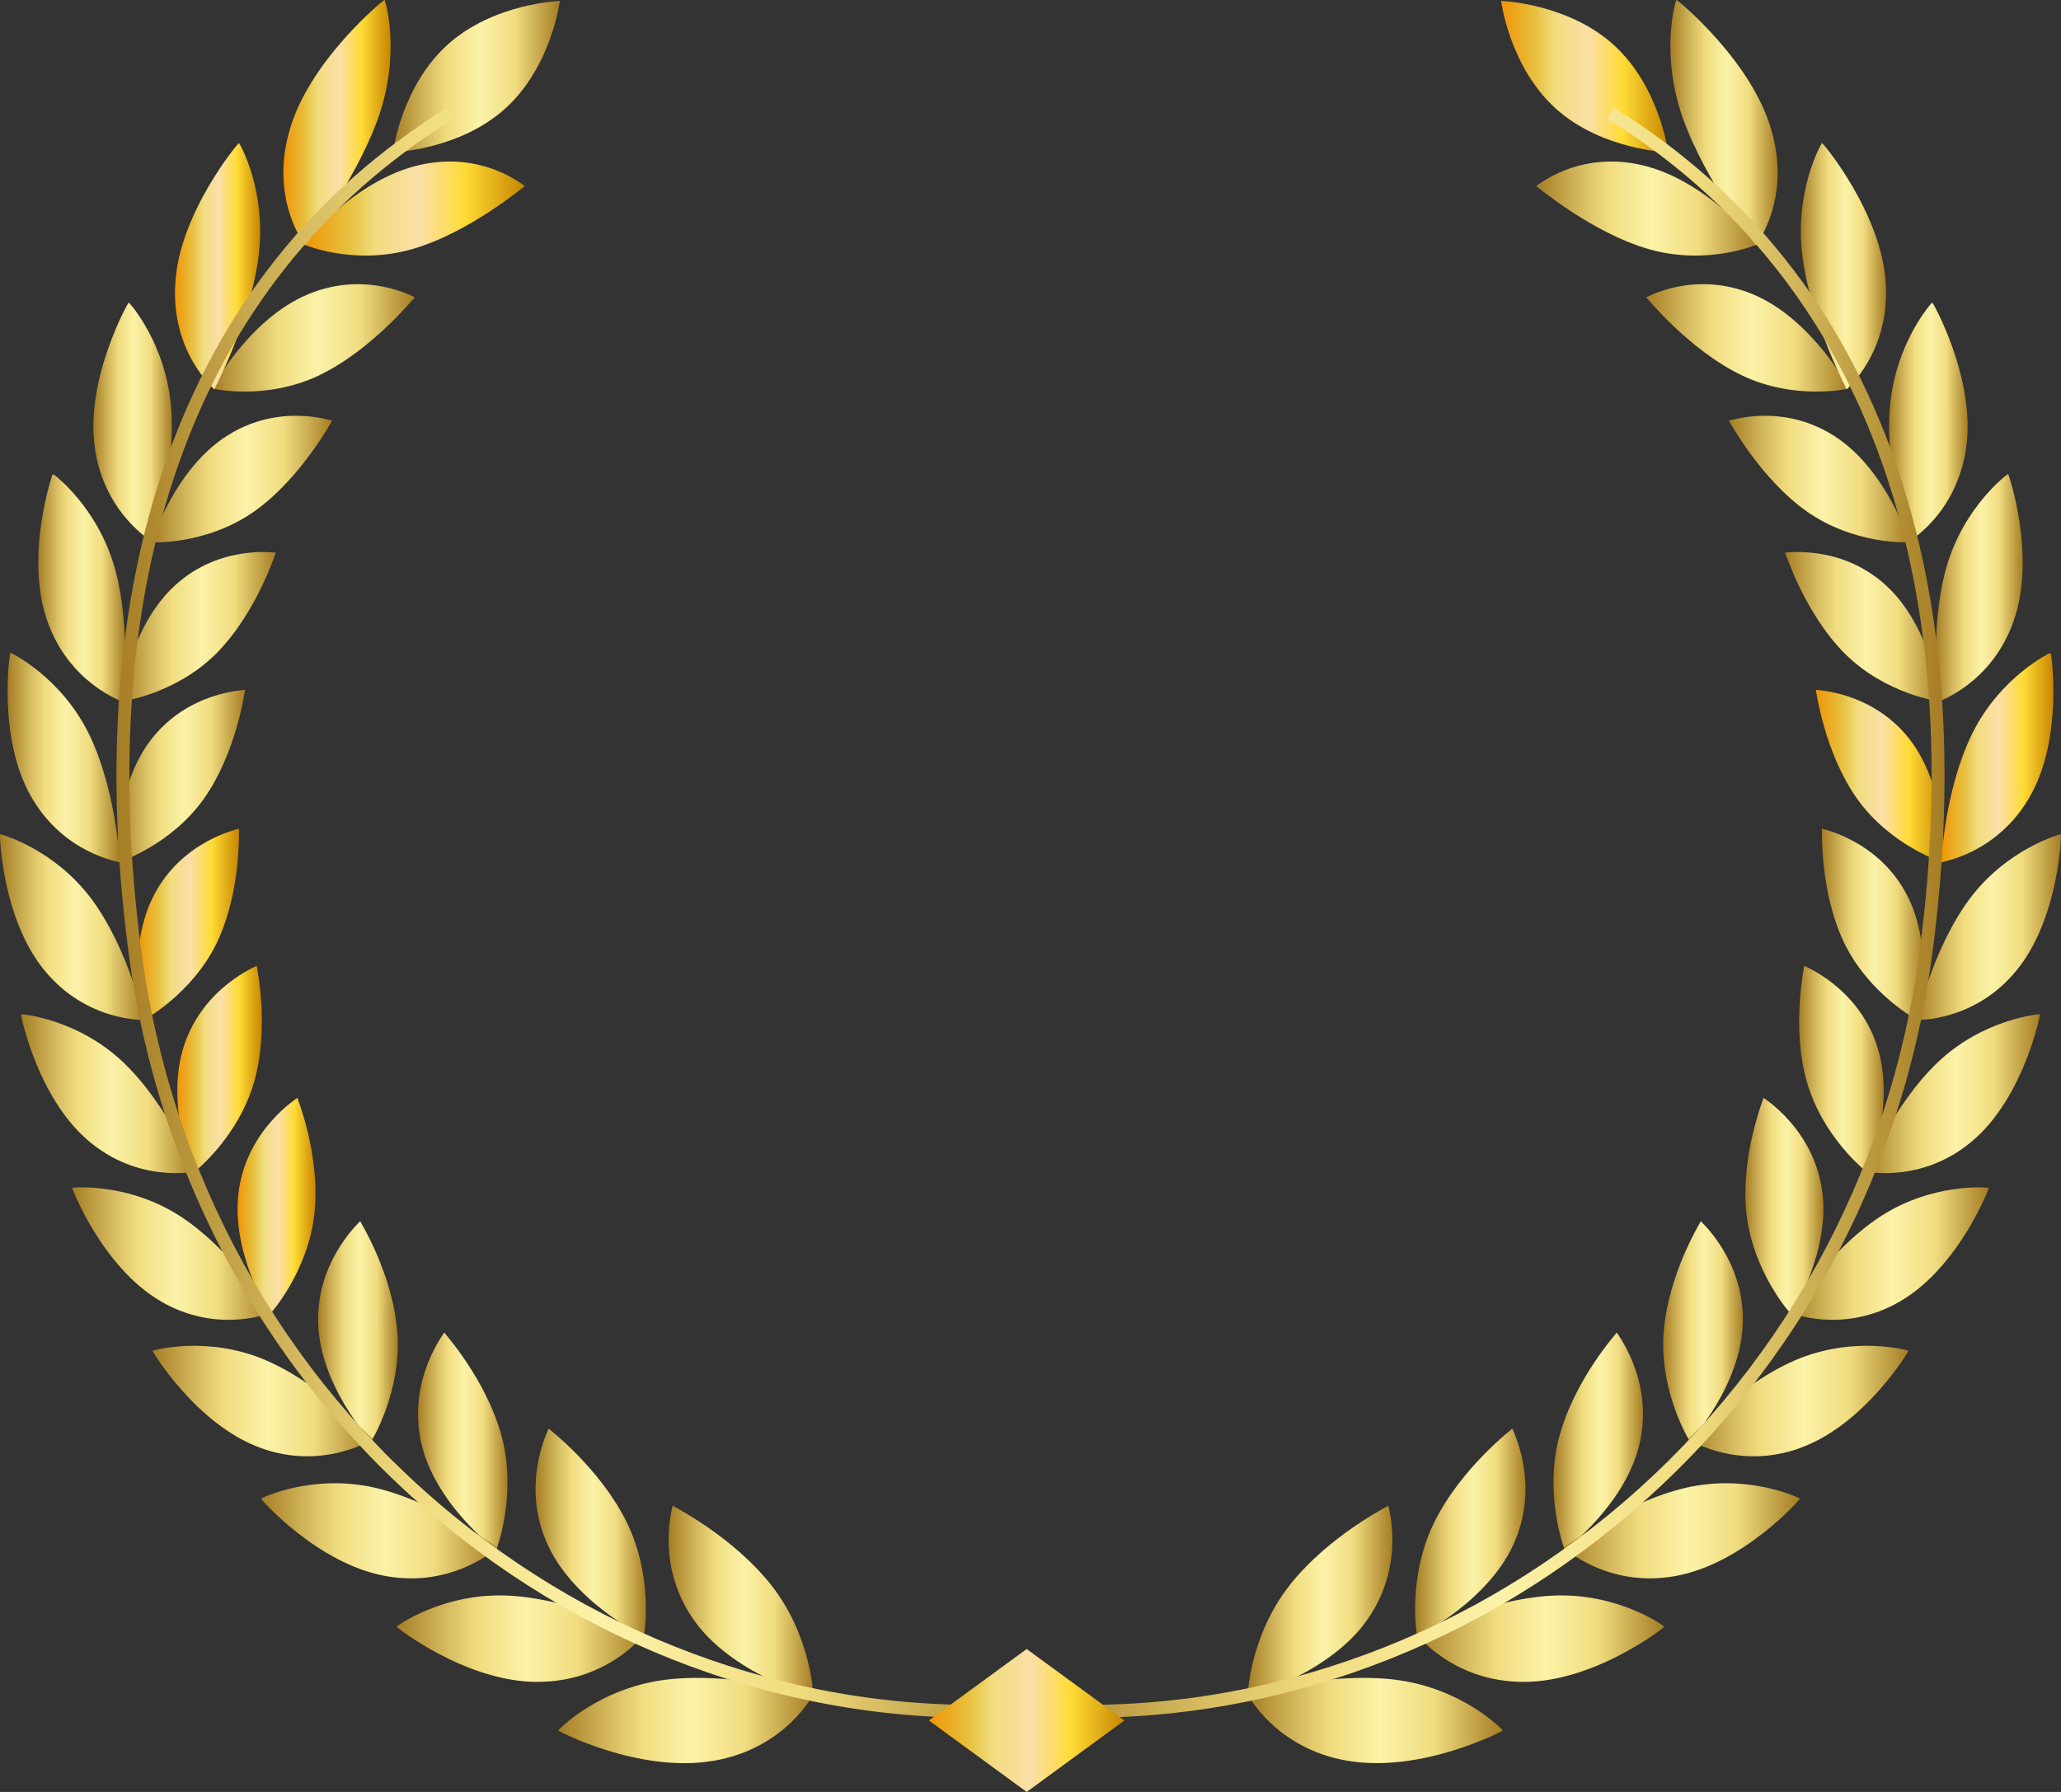 <svg width="46" height="40" viewBox="0 0 46 40" fill="none" xmlns="http://www.w3.org/2000/svg">
<rect x="0" y="0" width="46" height="40" fill="#333333" stroke="none"/>
<path d="M36.017 1.003C37.047 1.936 37.231 3.4 37.231 3.4C37.231 3.4 35.747 3.352 34.718 2.418C33.688 1.485 33.504 0.021 33.504 0.021C33.504 0.021 34.987 0.069 36.017 1.003Z" fill="url(#paint0_linear_469_6006)"/>
<path d="M28.779 35.392C27.893 36.522 27.839 37.857 27.851 37.861C27.847 37.877 29.71 37.36 30.547 36.113C31.383 34.883 30.976 33.607 30.988 33.61C30.983 33.622 29.663 34.272 28.779 35.391V35.392Z" fill="url(#paint1_linear_469_6006)"/>
<path d="M30.083 39.306C28.449 39.03 27.838 37.801 27.839 37.812C27.858 37.818 29.611 37.316 31.12 37.492C32.645 37.676 33.541 38.617 33.541 38.627C33.562 38.632 31.737 39.588 30.084 39.305L30.083 39.306Z" fill="url(#paint2_linear_469_6006)"/>
<path d="M32.011 33.982C31.402 35.221 31.621 36.517 31.632 36.52C31.63 36.537 33.267 35.728 33.819 34.383C34.372 33.053 33.743 31.887 33.754 31.889C33.751 31.902 32.62 32.753 32.011 33.982Z" fill="url(#paint3_linear_469_6006)"/>
<path d="M34.008 37.543C32.419 37.548 31.61 36.463 31.61 36.474C31.628 36.477 33.164 35.701 34.63 35.619C36.109 35.541 37.146 36.3 37.147 36.311C37.168 36.312 35.614 37.543 34.008 37.544V37.543Z" fill="url(#paint4_linear_469_6006)"/>
<path d="M34.801 32.072C34.456 33.375 34.916 34.591 34.926 34.591C34.926 34.607 36.329 33.551 36.61 32.152C36.894 30.77 36.074 29.745 36.085 29.745C36.085 29.758 35.149 30.779 34.801 32.071V32.072Z" fill="url(#paint5_linear_469_6006)"/>
<path d="M37.386 35.182C35.87 35.455 34.895 34.54 34.898 34.55C34.914 34.55 36.225 33.542 37.62 33.212C39.029 32.885 40.171 33.443 40.174 33.452C40.193 33.451 38.92 34.91 37.387 35.182H37.386Z" fill="url(#paint6_linear_469_6006)"/>
<path d="M37.131 29.743C37.034 31.067 37.704 32.166 37.715 32.165C37.717 32.182 38.875 30.917 38.899 29.509C38.928 28.116 37.951 27.261 37.961 27.259C37.962 27.272 37.231 28.429 37.132 29.743H37.131Z" fill="url(#paint7_linear_469_6006)"/>
<path d="M40.198 32.316C38.78 32.841 37.676 32.121 37.678 32.13C37.693 32.128 38.771 30.925 40.068 30.363C41.378 29.801 42.591 30.144 42.594 30.153C42.612 30.149 41.631 31.788 40.198 32.315V32.316Z" fill="url(#paint8_linear_469_6006)"/>
<path d="M38.978 27.075C39.116 28.381 39.965 29.333 39.973 29.33C39.977 29.346 40.881 27.915 40.663 26.537C40.451 25.173 39.352 24.509 39.361 24.506C39.364 24.519 38.846 25.778 38.978 27.075Z" fill="url(#paint9_linear_469_6006)"/>
<path d="M42.419 29.044C41.129 29.802 39.928 29.294 39.933 29.302C39.946 29.298 40.783 27.941 41.954 27.164C43.137 26.387 44.383 26.508 44.388 26.517C44.403 26.509 43.723 28.282 42.419 29.043V29.044Z" fill="url(#paint10_linear_469_6006)"/>
<path d="M40.327 24.145C40.683 25.399 41.676 26.178 41.684 26.174C41.69 26.189 42.33 24.633 41.886 23.321C41.449 22.022 40.261 21.564 40.269 21.56C40.274 21.572 39.977 22.9 40.326 24.145L40.327 24.145Z" fill="url(#paint11_linear_469_6006)"/>
<path d="M44.028 25.464C42.895 26.432 41.634 26.145 41.64 26.154C41.652 26.147 42.239 24.675 43.255 23.707C44.283 22.736 45.525 22.634 45.53 22.641C45.545 22.632 45.175 24.49 44.028 25.464Z" fill="url(#paint12_linear_469_6006)"/>
<path d="M41.154 21.033C41.713 22.201 42.816 22.788 42.823 22.783C42.833 22.796 43.199 21.157 42.544 19.944C41.898 18.743 40.657 18.504 40.664 18.498C40.672 18.509 40.603 19.872 41.154 21.033Z" fill="url(#paint13_linear_469_6006)"/>
<path d="M45.001 21.67C44.053 22.822 42.77 22.764 42.777 22.77C42.787 22.762 43.116 21.215 43.949 20.08C44.793 18.94 45.991 18.617 45.998 18.623C46.011 18.612 45.962 20.509 45.001 21.669V21.67Z" fill="url(#paint14_linear_469_6006)"/>
<path d="M41.443 17.822C42.187 18.876 43.365 19.256 43.372 19.25C43.383 19.262 43.466 17.581 42.617 16.497C41.778 15.423 40.521 15.407 40.528 15.399C40.537 15.409 40.707 16.775 41.443 17.822Z" fill="url(#paint15_linear_469_6006)"/>
<path d="M45.316 17.763C44.583 19.07 43.316 19.241 43.325 19.247C43.333 19.236 43.395 17.653 44.016 16.381C44.646 15.102 45.761 14.567 45.769 14.572C45.78 14.559 46.061 16.448 45.316 17.763Z" fill="url(#paint16_linear_469_6006)"/>
<path d="M41.172 14.587C42.085 15.501 43.303 15.666 43.309 15.659C43.323 15.669 43.112 13.988 42.086 13.06C41.072 12.14 39.837 12.344 39.842 12.337C39.854 12.345 40.269 13.678 41.172 14.587Z" fill="url(#paint17_linear_469_6006)"/>
<path d="M44.951 13.839C44.463 15.266 43.251 15.661 43.261 15.665C43.268 15.654 43.054 14.073 43.433 12.695C43.819 11.31 44.81 10.576 44.819 10.581C44.829 10.566 45.45 12.4 44.95 13.839H44.951Z" fill="url(#paint18_linear_469_6006)"/>
<path d="M40.321 11.413C41.385 12.165 42.606 12.111 42.61 12.104C42.626 12.112 42.114 10.473 40.927 9.724C39.756 8.98 38.581 9.4 38.586 9.392C38.6 9.399 39.27 10.665 40.321 11.413Z" fill="url(#paint19_linear_469_6006)"/>
<path d="M43.883 9.994C43.671 11.507 42.555 12.115 42.566 12.117C42.571 12.105 42.075 10.567 42.179 9.119C42.291 7.662 43.116 6.751 43.127 6.754C43.136 6.738 44.105 8.468 43.883 9.994H43.883Z" fill="url(#paint20_linear_469_6006)"/>
<path d="M38.872 8.377C40.068 8.948 41.254 8.679 41.257 8.67C41.276 8.677 40.45 7.121 39.123 6.569C37.812 6.021 36.736 6.646 36.74 6.637C36.756 6.642 37.69 7.808 38.872 8.376V8.377Z" fill="url(#paint21_linear_469_6006)"/>
<path d="M42.089 6.328C42.184 7.886 41.203 8.69 41.216 8.692C41.219 8.679 40.431 7.222 40.231 5.743C40.038 4.256 40.655 3.192 40.667 3.193C40.673 3.176 42.001 4.757 42.089 6.327V6.328Z" fill="url(#paint22_linear_469_6006)"/>
<path d="M36.805 5.563C38.115 5.936 39.226 5.458 39.228 5.45C39.248 5.454 38.101 4.024 36.652 3.687C35.22 3.351 34.284 4.164 34.287 4.155C34.305 4.157 35.51 5.189 36.805 5.563Z" fill="url(#paint23_linear_469_6006)"/>
<path d="M39.546 2.94C39.98 4.499 39.178 5.479 39.192 5.479C39.194 5.467 38.105 4.13 37.569 2.662C37.038 1.185 37.403 -0.001 37.417 -0.001C37.422 -0.018 39.118 1.365 39.546 2.94Z" fill="url(#paint24_linear_469_6006)"/>
<path d="M22.611 38.271L22.637 37.985C25.019 38.2 27.394 37.936 29.695 37.201C31.938 36.486 34.014 35.355 35.866 33.843C39.71 30.703 42.189 26.222 42.846 21.226C43.384 17.135 43.108 13.488 42.025 10.389C40.862 7.061 38.791 4.458 35.87 2.649L36.023 2.406C39.001 4.25 41.112 6.905 42.297 10.296C43.395 13.437 43.675 17.127 43.131 21.264C42.464 26.332 39.949 30.878 36.047 34.065C34.167 35.601 32.059 36.748 29.781 37.475C27.442 38.221 25.029 38.489 22.608 38.272L22.611 38.271Z" fill="url(#paint25_linear_469_6006)"/>
<path d="M9.983 1.003C8.954 1.936 8.769 3.4 8.769 3.4C8.769 3.4 10.253 3.352 11.282 2.418C12.311 1.485 12.496 0.021 12.496 0.021C12.496 0.021 11.013 0.069 9.983 1.003Z" fill="url(#paint26_linear_469_6006)"/>
<path d="M17.221 35.393C18.107 36.523 18.161 37.858 18.149 37.862C18.153 37.878 16.29 37.361 15.453 36.114C14.617 34.883 15.024 33.608 15.012 33.611C15.017 33.623 16.336 34.273 17.221 35.392V35.393Z" fill="url(#paint27_linear_469_6006)"/>
<path d="M15.917 39.307C17.551 39.031 18.162 37.802 18.161 37.813C18.142 37.819 16.389 37.316 14.88 37.492C13.355 37.677 12.459 38.618 12.459 38.628C12.438 38.633 14.263 39.589 15.916 39.306L15.917 39.307Z" fill="url(#paint28_linear_469_6006)"/>
<path d="M13.989 33.982C14.598 35.221 14.379 36.517 14.368 36.52C14.37 36.537 12.732 35.728 12.181 34.383C11.628 33.053 12.257 31.887 12.246 31.889C12.249 31.902 13.38 32.753 13.989 33.982Z" fill="url(#paint29_linear_469_6006)"/>
<path d="M11.992 37.543C13.581 37.548 14.39 36.463 14.389 36.474C14.372 36.477 12.835 35.701 11.37 35.619C9.89 35.541 8.853 36.3 8.852 36.311C8.832 36.312 10.386 37.543 11.992 37.544V37.543Z" fill="url(#paint30_linear_469_6006)"/>
<path d="M11.199 32.072C11.544 33.375 11.084 34.591 11.074 34.591C11.074 34.607 9.671 33.551 9.39 32.152C9.106 30.77 9.926 29.745 9.915 29.745C9.915 29.758 10.851 30.779 11.199 32.071V32.072Z" fill="url(#paint31_linear_469_6006)"/>
<path d="M8.613 35.182C10.13 35.455 11.105 34.54 11.102 34.55C11.086 34.55 9.775 33.542 8.38 33.212C6.971 32.885 5.829 33.443 5.826 33.452C5.807 33.451 7.08 34.91 8.613 35.182H8.613Z" fill="url(#paint32_linear_469_6006)"/>
<path d="M8.869 29.743C8.966 31.067 8.296 32.166 8.285 32.165C8.283 32.182 7.125 30.917 7.101 29.509C7.072 28.116 8.049 27.261 8.039 27.259C8.038 27.272 8.769 28.429 8.868 29.743H8.869Z" fill="url(#paint33_linear_469_6006)"/>
<path d="M5.802 32.316C7.22 32.841 8.324 32.121 8.322 32.13C8.307 32.128 7.229 30.925 5.932 30.363C4.622 29.801 3.409 30.144 3.406 30.153C3.388 30.149 4.369 31.788 5.802 32.315V32.316Z" fill="url(#paint34_linear_469_6006)"/>
<path d="M7.02 27.075C6.883 28.381 6.034 29.333 6.026 29.33C6.021 29.346 5.118 27.915 5.336 26.537C5.548 25.173 6.647 24.509 6.638 24.506C6.635 24.519 7.153 25.778 7.02 27.075Z" fill="url(#paint35_linear_469_6006)"/>
<path d="M3.581 29.044C4.871 29.802 6.072 29.294 6.067 29.302C6.053 29.298 5.217 27.941 4.046 27.164C2.863 26.387 1.617 26.508 1.612 26.517C1.597 26.509 2.277 28.282 3.581 29.043V29.044Z" fill="url(#paint36_linear_469_6006)"/>
<path d="M5.673 24.145C5.317 25.399 4.324 26.178 4.316 26.174C4.31 26.189 3.67 24.633 4.114 23.321C4.551 22.022 5.739 21.564 5.731 21.56C5.726 21.572 6.023 22.9 5.674 24.145L5.673 24.145Z" fill="url(#paint37_linear_469_6006)"/>
<path d="M1.972 25.464C3.105 26.432 4.366 26.145 4.36 26.154C4.348 26.147 3.761 24.675 2.745 23.707C1.717 22.736 0.475 22.634 0.47 22.641C0.455 22.632 0.825 24.49 1.972 25.464Z" fill="url(#paint38_linear_469_6006)"/>
<path d="M4.845 21.033C4.286 22.201 3.183 22.788 3.176 22.783C3.166 22.796 2.8 21.157 3.456 19.944C4.101 18.743 5.342 18.504 5.335 18.498C5.327 18.509 5.396 19.872 4.845 21.033Z" fill="url(#paint39_linear_469_6006)"/>
<path d="M0.999 21.669C1.947 22.821 3.229 22.763 3.223 22.77C3.213 22.761 2.884 21.214 2.051 20.079C1.206 18.94 0.008 18.617 0.002 18.623C-0.011 18.612 0.038 20.509 0.999 21.669Z" fill="url(#paint40_linear_469_6006)"/>
<path d="M4.556 17.822C3.812 18.876 2.634 19.256 2.627 19.25C2.616 19.262 2.533 17.581 3.382 16.497C4.221 15.423 5.478 15.407 5.471 15.399C5.462 15.409 5.292 16.775 4.556 17.822Z" fill="url(#paint41_linear_469_6006)"/>
<path d="M0.684 17.763C1.417 19.07 2.684 19.241 2.675 19.247C2.667 19.236 2.605 17.653 1.984 16.381C1.354 15.102 0.239 14.567 0.231 14.572C0.22 14.559 -0.061 16.448 0.684 17.763Z" fill="url(#paint42_linear_469_6006)"/>
<path d="M4.828 14.587C3.915 15.501 2.697 15.666 2.691 15.659C2.677 15.669 2.888 13.988 3.914 13.06C4.928 12.14 6.163 12.344 6.158 12.337C6.146 12.345 5.731 13.678 4.828 14.587Z" fill="url(#paint43_linear_469_6006)"/>
<path d="M1.048 13.839C1.536 15.266 2.748 15.661 2.738 15.665C2.731 15.654 2.945 14.073 2.566 12.695C2.18 11.31 1.189 10.576 1.18 10.581C1.17 10.566 0.55 12.4 1.049 13.839H1.048Z" fill="url(#paint44_linear_469_6006)"/>
<path d="M5.679 11.413C4.615 12.165 3.394 12.111 3.39 12.104C3.374 12.112 3.886 10.473 5.073 9.724C6.244 8.98 7.419 9.4 7.414 9.392C7.4 9.399 6.73 10.665 5.679 11.413Z" fill="url(#paint45_linear_469_6006)"/>
<path d="M2.117 9.994C2.329 11.507 3.445 12.115 3.434 12.117C3.429 12.105 3.925 10.567 3.821 9.119C3.709 7.662 2.884 6.751 2.873 6.754C2.864 6.738 1.895 8.468 2.117 9.994H2.117Z" fill="url(#paint46_linear_469_6006)"/>
<path d="M7.127 8.377C5.931 8.948 4.746 8.679 4.742 8.67C4.723 8.677 5.549 7.121 6.876 6.569C8.187 6.021 9.263 6.646 9.259 6.637C9.243 6.642 8.31 7.808 7.127 8.376V8.377Z" fill="url(#paint47_linear_469_6006)"/>
<path d="M3.912 6.328C3.816 7.886 4.796 8.69 4.784 8.692C4.781 8.679 5.569 7.222 5.769 5.743C5.962 4.256 5.345 3.192 5.333 3.193C5.327 3.176 3.999 4.757 3.912 6.327V6.328Z" fill="url(#paint48_linear_469_6006)"/>
<path d="M9.195 5.563C7.885 5.936 6.774 5.458 6.772 5.45C6.752 5.454 7.899 4.024 9.348 3.687C10.78 3.351 11.716 4.164 11.713 4.155C11.695 4.157 10.49 5.189 9.195 5.563Z" fill="url(#paint49_linear_469_6006)"/>
<path d="M6.454 2.94C6.02 4.499 6.822 5.479 6.808 5.479C6.806 5.467 7.895 4.13 8.431 2.662C8.962 1.185 8.596 -0.001 8.583 -0.001C8.578 -0.018 6.882 1.365 6.454 2.94Z" fill="url(#paint50_linear_469_6006)"/>
<path d="M23.389 38.271L23.363 37.985C20.981 38.2 18.606 37.936 16.305 37.201C14.062 36.486 11.986 35.355 10.134 33.843C6.29 30.703 3.811 26.222 3.154 21.226C2.616 17.135 2.892 13.488 3.975 10.389C5.138 7.061 7.209 4.458 10.13 2.649L9.977 2.406C6.999 4.25 4.888 6.905 3.703 10.296C2.605 13.437 2.325 17.127 2.869 21.264C3.536 26.332 6.051 30.878 9.952 34.065C11.833 35.601 13.941 36.748 16.219 37.475C18.558 38.221 20.971 38.489 23.392 38.272L23.389 38.271Z" fill="url(#paint51_linear_469_6006)"/>
<path d="M22.915 36.81L20.732 38.405L22.915 40L25.096 38.405L22.915 36.81Z" fill="url(#paint52_linear_469_6006)"/>
<defs>
<linearGradient id="paint0_linear_469_6006" x1="33.504" y1="1.71" x2="37.231" y2="1.71" gradientUnits="userSpaceOnUse">
<stop stop-color="#F09505"/>
<stop offset="0.21" stop-color="#E7C141"/>
<stop offset="0.33" stop-color="#F1DD80"/>
<stop offset="0.52" stop-color="#FBDFA8"/>
<stop offset="0.73" stop-color="#FFDB35"/>
<stop offset="1" stop-color="#C78600"/>
</linearGradient>
<linearGradient id="paint1_linear_469_6006" x1="27.849" y1="35.736" x2="31.076" y2="35.736" gradientUnits="userSpaceOnUse">
<stop stop-color="#A57D24"/>
<stop offset="0.21" stop-color="#D8BD62"/>
<stop offset="0.33" stop-color="#F1DD80"/>
<stop offset="0.52" stop-color="#FBF2A8"/>
<stop offset="0.73" stop-color="#F1DD80"/>
<stop offset="1" stop-color="#A57D24"/>
</linearGradient>
<linearGradient id="paint2_linear_469_6006" x1="27.839" y1="38.406" x2="33.54" y2="38.406" gradientUnits="userSpaceOnUse">
<stop stop-color="#A57D24"/>
<stop offset="0.21" stop-color="#D8BD62"/>
<stop offset="0.33" stop-color="#F1DD80"/>
<stop offset="0.52" stop-color="#FBF2A8"/>
<stop offset="0.73" stop-color="#F1DD80"/>
<stop offset="1" stop-color="#A57D24"/>
</linearGradient>
<linearGradient id="paint3_linear_469_6006" x1="31.585" y1="34.204" x2="34.047" y2="34.204" gradientUnits="userSpaceOnUse">
<stop stop-color="#A57D24"/>
<stop offset="0.21" stop-color="#D8BD62"/>
<stop offset="0.33" stop-color="#F1DD80"/>
<stop offset="0.52" stop-color="#FBF2A8"/>
<stop offset="0.73" stop-color="#F1DD80"/>
<stop offset="1" stop-color="#A57D24"/>
</linearGradient>
<linearGradient id="paint4_linear_469_6006" x1="31.61" y1="36.578" x2="37.147" y2="36.578" gradientUnits="userSpaceOnUse">
<stop stop-color="#A57D24"/>
<stop offset="0.21" stop-color="#D8BD62"/>
<stop offset="0.33" stop-color="#F1DD80"/>
<stop offset="0.52" stop-color="#FBF2A8"/>
<stop offset="0.73" stop-color="#F1DD80"/>
<stop offset="1" stop-color="#A57D24"/>
</linearGradient>
<linearGradient id="paint5_linear_469_6006" x1="34.673" y1="32.169" x2="36.669" y2="32.169" gradientUnits="userSpaceOnUse">
<stop stop-color="#A57D24"/>
<stop offset="0.21" stop-color="#D8BD62"/>
<stop offset="0.33" stop-color="#F1DD80"/>
<stop offset="0.52" stop-color="#FBF2A8"/>
<stop offset="0.73" stop-color="#F1DD80"/>
<stop offset="1" stop-color="#A57D24"/>
</linearGradient>
<linearGradient id="paint6_linear_469_6006" x1="34.898" y1="34.171" x2="40.173" y2="34.171" gradientUnits="userSpaceOnUse">
<stop stop-color="#A57D24"/>
<stop offset="0.21" stop-color="#D8BD62"/>
<stop offset="0.33" stop-color="#F1DD80"/>
<stop offset="0.52" stop-color="#FBF2A8"/>
<stop offset="0.73" stop-color="#F1DD80"/>
<stop offset="1" stop-color="#A57D24"/>
</linearGradient>
<linearGradient id="paint7_linear_469_6006" x1="37.121" y1="29.712" x2="38.899" y2="29.712" gradientUnits="userSpaceOnUse">
<stop stop-color="#A57D24"/>
<stop offset="0.21" stop-color="#D8BD62"/>
<stop offset="0.33" stop-color="#F1DD80"/>
<stop offset="0.52" stop-color="#FBF2A8"/>
<stop offset="0.73" stop-color="#F1DD80"/>
<stop offset="1" stop-color="#A57D24"/>
</linearGradient>
<linearGradient id="paint8_linear_469_6006" x1="37.678" y1="31.274" x2="42.594" y2="31.274" gradientUnits="userSpaceOnUse">
<stop stop-color="#A57D24"/>
<stop offset="0.21" stop-color="#D8BD62"/>
<stop offset="0.33" stop-color="#F1DD80"/>
<stop offset="0.52" stop-color="#FBF2A8"/>
<stop offset="0.73" stop-color="#F1DD80"/>
<stop offset="1" stop-color="#A57D24"/>
</linearGradient>
<linearGradient id="paint9_linear_469_6006" x1="38.957" y1="26.919" x2="40.697" y2="26.919" gradientUnits="userSpaceOnUse">
<stop stop-color="#A57D24"/>
<stop offset="0.21" stop-color="#D8BD62"/>
<stop offset="0.33" stop-color="#F1DD80"/>
<stop offset="0.52" stop-color="#FBF2A8"/>
<stop offset="0.73" stop-color="#F1DD80"/>
<stop offset="1" stop-color="#A57D24"/>
</linearGradient>
<linearGradient id="paint10_linear_469_6006" x1="39.933" y1="27.984" x2="44.388" y2="27.984" gradientUnits="userSpaceOnUse">
<stop stop-color="#A57D24"/>
<stop offset="0.21" stop-color="#D8BD62"/>
<stop offset="0.33" stop-color="#F1DD80"/>
<stop offset="0.52" stop-color="#FBF2A8"/>
<stop offset="0.73" stop-color="#F1DD80"/>
<stop offset="1" stop-color="#A57D24"/>
</linearGradient>
<linearGradient id="paint11_linear_469_6006" x1="40.156" y1="23.867" x2="42.043" y2="23.867" gradientUnits="userSpaceOnUse">
<stop stop-color="#A57D24"/>
<stop offset="0.21" stop-color="#D8BD62"/>
<stop offset="0.33" stop-color="#F1DD80"/>
<stop offset="0.52" stop-color="#FBF2A8"/>
<stop offset="0.73" stop-color="#F1DD80"/>
<stop offset="1" stop-color="#A57D24"/>
</linearGradient>
<linearGradient id="paint12_linear_469_6006" x1="41.639" y1="24.414" x2="45.53" y2="24.414" gradientUnits="userSpaceOnUse">
<stop stop-color="#A57D24"/>
<stop offset="0.21" stop-color="#D8BD62"/>
<stop offset="0.33" stop-color="#F1DD80"/>
<stop offset="0.52" stop-color="#FBF2A8"/>
<stop offset="0.73" stop-color="#F1DD80"/>
<stop offset="1" stop-color="#A57D24"/>
</linearGradient>
<linearGradient id="paint13_linear_469_6006" x1="40.665" y1="20.64" x2="42.934" y2="20.64" gradientUnits="userSpaceOnUse">
<stop stop-color="#A57D24"/>
<stop offset="0.21" stop-color="#D8BD62"/>
<stop offset="0.33" stop-color="#F1DD80"/>
<stop offset="0.52" stop-color="#FBF2A8"/>
<stop offset="0.73" stop-color="#F1DD80"/>
<stop offset="1" stop-color="#A57D24"/>
</linearGradient>
<linearGradient id="paint14_linear_469_6006" x1="42.777" y1="20.698" x2="46" y2="20.698" gradientUnits="userSpaceOnUse">
<stop stop-color="#A57D24"/>
<stop offset="0.21" stop-color="#D8BD62"/>
<stop offset="0.33" stop-color="#F1DD80"/>
<stop offset="0.52" stop-color="#FBF2A8"/>
<stop offset="0.73" stop-color="#F1DD80"/>
<stop offset="1" stop-color="#A57D24"/>
</linearGradient>
<linearGradient id="paint15_linear_469_6006" x1="40.528" y1="17.325" x2="43.379" y2="17.325" gradientUnits="userSpaceOnUse">
<stop stop-color="#F09505"/>
<stop offset="0.21" stop-color="#E7C141"/>
<stop offset="0.33" stop-color="#F1DD80"/>
<stop offset="0.52" stop-color="#FBDFA8"/>
<stop offset="0.73" stop-color="#FFDB35"/>
<stop offset="1" stop-color="#C78600"/>
</linearGradient>
<linearGradient id="paint16_linear_469_6006" x1="43.324" y1="16.909" x2="45.83" y2="16.909" gradientUnits="userSpaceOnUse">
<stop stop-color="#F09505"/>
<stop offset="0.21" stop-color="#E7C141"/>
<stop offset="0.33" stop-color="#F1DD80"/>
<stop offset="0.52" stop-color="#FBDFA8"/>
<stop offset="0.73" stop-color="#FFDB35"/>
<stop offset="1" stop-color="#C78600"/>
</linearGradient>
<linearGradient id="paint17_linear_469_6006" x1="39.842" y1="13.991" x2="43.309" y2="13.991" gradientUnits="userSpaceOnUse">
<stop stop-color="#A57D24"/>
<stop offset="0.21" stop-color="#D8BD62"/>
<stop offset="0.33" stop-color="#F1DD80"/>
<stop offset="0.52" stop-color="#FBF2A8"/>
<stop offset="0.73" stop-color="#F1DD80"/>
<stop offset="1" stop-color="#A57D24"/>
</linearGradient>
<linearGradient id="paint18_linear_469_6006" x1="43.208" y1="13.123" x2="45.145" y2="13.123" gradientUnits="userSpaceOnUse">
<stop stop-color="#A57D24"/>
<stop offset="0.21" stop-color="#D8BD62"/>
<stop offset="0.33" stop-color="#F1DD80"/>
<stop offset="0.52" stop-color="#FBF2A8"/>
<stop offset="0.73" stop-color="#F1DD80"/>
<stop offset="1" stop-color="#A57D24"/>
</linearGradient>
<linearGradient id="paint19_linear_469_6006" x1="38.586" y1="10.694" x2="42.611" y2="10.694" gradientUnits="userSpaceOnUse">
<stop stop-color="#A57D24"/>
<stop offset="0.21" stop-color="#D8BD62"/>
<stop offset="0.33" stop-color="#F1DD80"/>
<stop offset="0.52" stop-color="#FBF2A8"/>
<stop offset="0.73" stop-color="#F1DD80"/>
<stop offset="1" stop-color="#A57D24"/>
</linearGradient>
<linearGradient id="paint20_linear_469_6006" x1="42.164" y1="9.437" x2="43.916" y2="9.437" gradientUnits="userSpaceOnUse">
<stop stop-color="#A57D24"/>
<stop offset="0.21" stop-color="#D8BD62"/>
<stop offset="0.33" stop-color="#F1DD80"/>
<stop offset="0.52" stop-color="#FBF2A8"/>
<stop offset="0.73" stop-color="#F1DD80"/>
<stop offset="1" stop-color="#A57D24"/>
</linearGradient>
<linearGradient id="paint21_linear_469_6006" x1="36.741" y1="7.542" x2="41.257" y2="7.542" gradientUnits="userSpaceOnUse">
<stop stop-color="#A57D24"/>
<stop offset="0.21" stop-color="#D8BD62"/>
<stop offset="0.33" stop-color="#F1DD80"/>
<stop offset="0.52" stop-color="#FBF2A8"/>
<stop offset="0.73" stop-color="#F1DD80"/>
<stop offset="1" stop-color="#A57D24"/>
</linearGradient>
<linearGradient id="paint22_linear_469_6006" x1="40.194" y1="5.943" x2="42.095" y2="5.943" gradientUnits="userSpaceOnUse">
<stop stop-color="#A57D24"/>
<stop offset="0.21" stop-color="#D8BD62"/>
<stop offset="0.33" stop-color="#F1DD80"/>
<stop offset="0.52" stop-color="#FBF2A8"/>
<stop offset="0.73" stop-color="#F1DD80"/>
<stop offset="1" stop-color="#A57D24"/>
</linearGradient>
<linearGradient id="paint23_linear_469_6006" x1="34.287" y1="4.655" x2="39.228" y2="4.655" gradientUnits="userSpaceOnUse">
<stop stop-color="#A57D24"/>
<stop offset="0.21" stop-color="#D8BD62"/>
<stop offset="0.33" stop-color="#F1DD80"/>
<stop offset="0.52" stop-color="#FBF2A8"/>
<stop offset="0.73" stop-color="#F1DD80"/>
<stop offset="1" stop-color="#A57D24"/>
</linearGradient>
<linearGradient id="paint24_linear_469_6006" x1="37.282" y1="2.74" x2="39.675" y2="2.74" gradientUnits="userSpaceOnUse">
<stop stop-color="#A57D24"/>
<stop offset="0.21" stop-color="#D8BD62"/>
<stop offset="0.33" stop-color="#F1DD80"/>
<stop offset="0.52" stop-color="#FBF2A8"/>
<stop offset="0.73" stop-color="#F1DD80"/>
<stop offset="1" stop-color="#A57D24"/>
</linearGradient>
<linearGradient id="paint25_linear_469_6006" x1="22.611" y1="20.375" x2="43.403" y2="20.375" gradientUnits="userSpaceOnUse">
<stop stop-color="#A57D24"/>
<stop offset="0.21" stop-color="#D8BD62"/>
<stop offset="0.33" stop-color="#F1DD80"/>
<stop offset="0.52" stop-color="#FBF2A8"/>
<stop offset="0.73" stop-color="#F1DD80"/>
<stop offset="1" stop-color="#A57D24"/>
</linearGradient>
<linearGradient id="paint26_linear_469_6006" x1="8.768" y1="1.711" x2="12.496" y2="1.711" gradientUnits="userSpaceOnUse">
<stop stop-color="#A57D24"/>
<stop offset="0.21" stop-color="#D8BD62"/>
<stop offset="0.33" stop-color="#F1DD80"/>
<stop offset="0.52" stop-color="#FBF2A8"/>
<stop offset="0.73" stop-color="#F1DD80"/>
<stop offset="1" stop-color="#A57D24"/>
</linearGradient>
<linearGradient id="paint27_linear_469_6006" x1="14.924" y1="35.737" x2="18.15" y2="35.737" gradientUnits="userSpaceOnUse">
<stop stop-color="#A57D24"/>
<stop offset="0.21" stop-color="#D8BD62"/>
<stop offset="0.33" stop-color="#F1DD80"/>
<stop offset="0.52" stop-color="#FBF2A8"/>
<stop offset="0.73" stop-color="#F1DD80"/>
<stop offset="1" stop-color="#A57D24"/>
</linearGradient>
<linearGradient id="paint28_linear_469_6006" x1="12.459" y1="38.407" x2="18.161" y2="38.407" gradientUnits="userSpaceOnUse">
<stop stop-color="#A57D24"/>
<stop offset="0.21" stop-color="#D8BD62"/>
<stop offset="0.33" stop-color="#F1DD80"/>
<stop offset="0.52" stop-color="#FBF2A8"/>
<stop offset="0.73" stop-color="#F1DD80"/>
<stop offset="1" stop-color="#A57D24"/>
</linearGradient>
<linearGradient id="paint29_linear_469_6006" x1="11.953" y1="34.204" x2="14.415" y2="34.204" gradientUnits="userSpaceOnUse">
<stop stop-color="#A57D24"/>
<stop offset="0.21" stop-color="#D8BD62"/>
<stop offset="0.33" stop-color="#F1DD80"/>
<stop offset="0.52" stop-color="#FBF2A8"/>
<stop offset="0.73" stop-color="#F1DD80"/>
<stop offset="1" stop-color="#A57D24"/>
</linearGradient>
<linearGradient id="paint30_linear_469_6006" x1="8.852" y1="36.578" x2="14.389" y2="36.578" gradientUnits="userSpaceOnUse">
<stop stop-color="#A57D24"/>
<stop offset="0.21" stop-color="#D8BD62"/>
<stop offset="0.33" stop-color="#F1DD80"/>
<stop offset="0.52" stop-color="#FBF2A8"/>
<stop offset="0.73" stop-color="#F1DD80"/>
<stop offset="1" stop-color="#A57D24"/>
</linearGradient>
<linearGradient id="paint31_linear_469_6006" x1="9.33" y1="32.169" x2="11.327" y2="32.169" gradientUnits="userSpaceOnUse">
<stop stop-color="#A57D24"/>
<stop offset="0.21" stop-color="#D8BD62"/>
<stop offset="0.33" stop-color="#F1DD80"/>
<stop offset="0.52" stop-color="#FBF2A8"/>
<stop offset="0.73" stop-color="#F1DD80"/>
<stop offset="1" stop-color="#A57D24"/>
</linearGradient>
<linearGradient id="paint32_linear_469_6006" x1="5.826" y1="34.171" x2="11.102" y2="34.171" gradientUnits="userSpaceOnUse">
<stop stop-color="#A57D24"/>
<stop offset="0.21" stop-color="#D8BD62"/>
<stop offset="0.33" stop-color="#F1DD80"/>
<stop offset="0.52" stop-color="#FBF2A8"/>
<stop offset="0.73" stop-color="#F1DD80"/>
<stop offset="1" stop-color="#A57D24"/>
</linearGradient>
<linearGradient id="paint33_linear_469_6006" x1="7.101" y1="29.712" x2="8.879" y2="29.712" gradientUnits="userSpaceOnUse">
<stop stop-color="#A57D24"/>
<stop offset="0.21" stop-color="#D8BD62"/>
<stop offset="0.33" stop-color="#F1DD80"/>
<stop offset="0.52" stop-color="#FBF2A8"/>
<stop offset="0.73" stop-color="#F1DD80"/>
<stop offset="1" stop-color="#A57D24"/>
</linearGradient>
<linearGradient id="paint34_linear_469_6006" x1="3.406" y1="31.274" x2="8.322" y2="31.274" gradientUnits="userSpaceOnUse">
<stop stop-color="#A57D24"/>
<stop offset="0.21" stop-color="#D8BD62"/>
<stop offset="0.33" stop-color="#F1DD80"/>
<stop offset="0.52" stop-color="#FBF2A8"/>
<stop offset="0.73" stop-color="#F1DD80"/>
<stop offset="1" stop-color="#A57D24"/>
</linearGradient>
<linearGradient id="paint35_linear_469_6006" x1="5.302" y1="26.918" x2="7.042" y2="26.918" gradientUnits="userSpaceOnUse">
<stop stop-color="#F09505"/>
<stop offset="0.21" stop-color="#E7C141"/>
<stop offset="0.33" stop-color="#F1DD80"/>
<stop offset="0.52" stop-color="#FBDFA8"/>
<stop offset="0.73" stop-color="#FFDB35"/>
<stop offset="1" stop-color="#C78600"/>
</linearGradient>
<linearGradient id="paint36_linear_469_6006" x1="1.612" y1="27.984" x2="6.067" y2="27.984" gradientUnits="userSpaceOnUse">
<stop stop-color="#A57D24"/>
<stop offset="0.21" stop-color="#D8BD62"/>
<stop offset="0.33" stop-color="#F1DD80"/>
<stop offset="0.52" stop-color="#FBF2A8"/>
<stop offset="0.73" stop-color="#F1DD80"/>
<stop offset="1" stop-color="#A57D24"/>
</linearGradient>
<linearGradient id="paint37_linear_469_6006" x1="3.957" y1="23.867" x2="5.844" y2="23.867" gradientUnits="userSpaceOnUse">
<stop stop-color="#F09505"/>
<stop offset="0.21" stop-color="#E7C141"/>
<stop offset="0.33" stop-color="#F1DD80"/>
<stop offset="0.52" stop-color="#FBDFA8"/>
<stop offset="0.73" stop-color="#FFDB35"/>
<stop offset="1" stop-color="#C78600"/>
</linearGradient>
<linearGradient id="paint38_linear_469_6006" x1="0.47" y1="24.414" x2="4.36" y2="24.414" gradientUnits="userSpaceOnUse">
<stop stop-color="#A57D24"/>
<stop offset="0.21" stop-color="#D8BD62"/>
<stop offset="0.33" stop-color="#F1DD80"/>
<stop offset="0.52" stop-color="#FBF2A8"/>
<stop offset="0.73" stop-color="#F1DD80"/>
<stop offset="1" stop-color="#A57D24"/>
</linearGradient>
<linearGradient id="paint39_linear_469_6006" x1="3.065" y1="20.64" x2="5.335" y2="20.64" gradientUnits="userSpaceOnUse">
<stop stop-color="#F09505"/>
<stop offset="0.21" stop-color="#E7C141"/>
<stop offset="0.33" stop-color="#F1DD80"/>
<stop offset="0.52" stop-color="#FBDFA8"/>
<stop offset="0.73" stop-color="#FFDB35"/>
<stop offset="1" stop-color="#C78600"/>
</linearGradient>
<linearGradient id="paint40_linear_469_6006" x1="-2.7814e-05" y1="20.697" x2="3.223" y2="20.697" gradientUnits="userSpaceOnUse">
<stop stop-color="#A57D24"/>
<stop offset="0.21" stop-color="#D8BD62"/>
<stop offset="0.33" stop-color="#F1DD80"/>
<stop offset="0.52" stop-color="#FBF2A8"/>
<stop offset="0.73" stop-color="#F1DD80"/>
<stop offset="1" stop-color="#A57D24"/>
</linearGradient>
<linearGradient id="paint41_linear_469_6006" x1="2.62" y1="17.325" x2="5.471" y2="17.325" gradientUnits="userSpaceOnUse">
<stop stop-color="#A57D24"/>
<stop offset="0.21" stop-color="#D8BD62"/>
<stop offset="0.33" stop-color="#F1DD80"/>
<stop offset="0.52" stop-color="#FBF2A8"/>
<stop offset="0.73" stop-color="#F1DD80"/>
<stop offset="1" stop-color="#A57D24"/>
</linearGradient>
<linearGradient id="paint42_linear_469_6006" x1="0.17" y1="16.909" x2="2.675" y2="16.909" gradientUnits="userSpaceOnUse">
<stop stop-color="#A57D24"/>
<stop offset="0.21" stop-color="#D8BD62"/>
<stop offset="0.33" stop-color="#F1DD80"/>
<stop offset="0.52" stop-color="#FBF2A8"/>
<stop offset="0.73" stop-color="#F1DD80"/>
<stop offset="1" stop-color="#A57D24"/>
</linearGradient>
<linearGradient id="paint43_linear_469_6006" x1="2.691" y1="13.991" x2="6.158" y2="13.991" gradientUnits="userSpaceOnUse">
<stop stop-color="#A57D24"/>
<stop offset="0.21" stop-color="#D8BD62"/>
<stop offset="0.33" stop-color="#F1DD80"/>
<stop offset="0.52" stop-color="#FBF2A8"/>
<stop offset="0.73" stop-color="#F1DD80"/>
<stop offset="1" stop-color="#A57D24"/>
</linearGradient>
<linearGradient id="paint44_linear_469_6006" x1="0.854" y1="13.123" x2="2.792" y2="13.123" gradientUnits="userSpaceOnUse">
<stop stop-color="#A57D24"/>
<stop offset="0.21" stop-color="#D8BD62"/>
<stop offset="0.33" stop-color="#F1DD80"/>
<stop offset="0.52" stop-color="#FBF2A8"/>
<stop offset="0.73" stop-color="#F1DD80"/>
<stop offset="1" stop-color="#A57D24"/>
</linearGradient>
<linearGradient id="paint45_linear_469_6006" x1="3.389" y1="10.694" x2="7.414" y2="10.694" gradientUnits="userSpaceOnUse">
<stop stop-color="#A57D24"/>
<stop offset="0.21" stop-color="#D8BD62"/>
<stop offset="0.33" stop-color="#F1DD80"/>
<stop offset="0.52" stop-color="#FBF2A8"/>
<stop offset="0.73" stop-color="#F1DD80"/>
<stop offset="1" stop-color="#A57D24"/>
</linearGradient>
<linearGradient id="paint46_linear_469_6006" x1="2.084" y1="9.437" x2="3.835" y2="9.437" gradientUnits="userSpaceOnUse">
<stop stop-color="#A57D24"/>
<stop offset="0.21" stop-color="#D8BD62"/>
<stop offset="0.33" stop-color="#F1DD80"/>
<stop offset="0.52" stop-color="#FBF2A8"/>
<stop offset="0.73" stop-color="#F1DD80"/>
<stop offset="1" stop-color="#A57D24"/>
</linearGradient>
<linearGradient id="paint47_linear_469_6006" x1="4.742" y1="7.542" x2="9.259" y2="7.542" gradientUnits="userSpaceOnUse">
<stop stop-color="#A57D24"/>
<stop offset="0.21" stop-color="#D8BD62"/>
<stop offset="0.33" stop-color="#F1DD80"/>
<stop offset="0.52" stop-color="#FBF2A8"/>
<stop offset="0.73" stop-color="#F1DD80"/>
<stop offset="1" stop-color="#A57D24"/>
</linearGradient>
<linearGradient id="paint48_linear_469_6006" x1="3.905" y1="5.942" x2="5.806" y2="5.942" gradientUnits="userSpaceOnUse">
<stop stop-color="#F09505"/>
<stop offset="0.21" stop-color="#E7C141"/>
<stop offset="0.33" stop-color="#F1DD80"/>
<stop offset="0.52" stop-color="#FBDFA8"/>
<stop offset="0.73" stop-color="#FFDB35"/>
<stop offset="1" stop-color="#C78600"/>
</linearGradient>
<linearGradient id="paint49_linear_469_6006" x1="6.772" y1="4.655" x2="11.713" y2="4.655" gradientUnits="userSpaceOnUse">
<stop stop-color="#F09505"/>
<stop offset="0.21" stop-color="#E7C141"/>
<stop offset="0.33" stop-color="#F1DD80"/>
<stop offset="0.52" stop-color="#FBDFA8"/>
<stop offset="0.73" stop-color="#FFDB35"/>
<stop offset="1" stop-color="#C78600"/>
</linearGradient>
<linearGradient id="paint50_linear_469_6006" x1="6.325" y1="2.739" x2="8.718" y2="2.739" gradientUnits="userSpaceOnUse">
<stop stop-color="#F09505"/>
<stop offset="0.21" stop-color="#E7C141"/>
<stop offset="0.33" stop-color="#F1DD80"/>
<stop offset="0.52" stop-color="#FBDFA8"/>
<stop offset="0.73" stop-color="#FFDB35"/>
<stop offset="1" stop-color="#C78600"/>
</linearGradient>
<linearGradient id="paint51_linear_469_6006" x1="2.597" y1="20.375" x2="23.389" y2="20.375" gradientUnits="userSpaceOnUse">
<stop stop-color="#A57D24"/>
<stop offset="0.21" stop-color="#D8BD62"/>
<stop offset="0.33" stop-color="#F1DD80"/>
<stop offset="0.52" stop-color="#FBF2A8"/>
<stop offset="0.73" stop-color="#F1DD80"/>
<stop offset="1" stop-color="#A57D24"/>
</linearGradient>
<linearGradient id="paint52_linear_469_6006" x1="20.732" y1="38.405" x2="25.096" y2="38.405" gradientUnits="userSpaceOnUse">
<stop stop-color="#F09505"/>
<stop offset="0.21" stop-color="#E7C141"/>
<stop offset="0.33" stop-color="#F1DD80"/>
<stop offset="0.52" stop-color="#FBDFA8"/>
<stop offset="0.73" stop-color="#FFDB35"/>
<stop offset="1" stop-color="#C78600"/>
</linearGradient>
</defs>
</svg>
